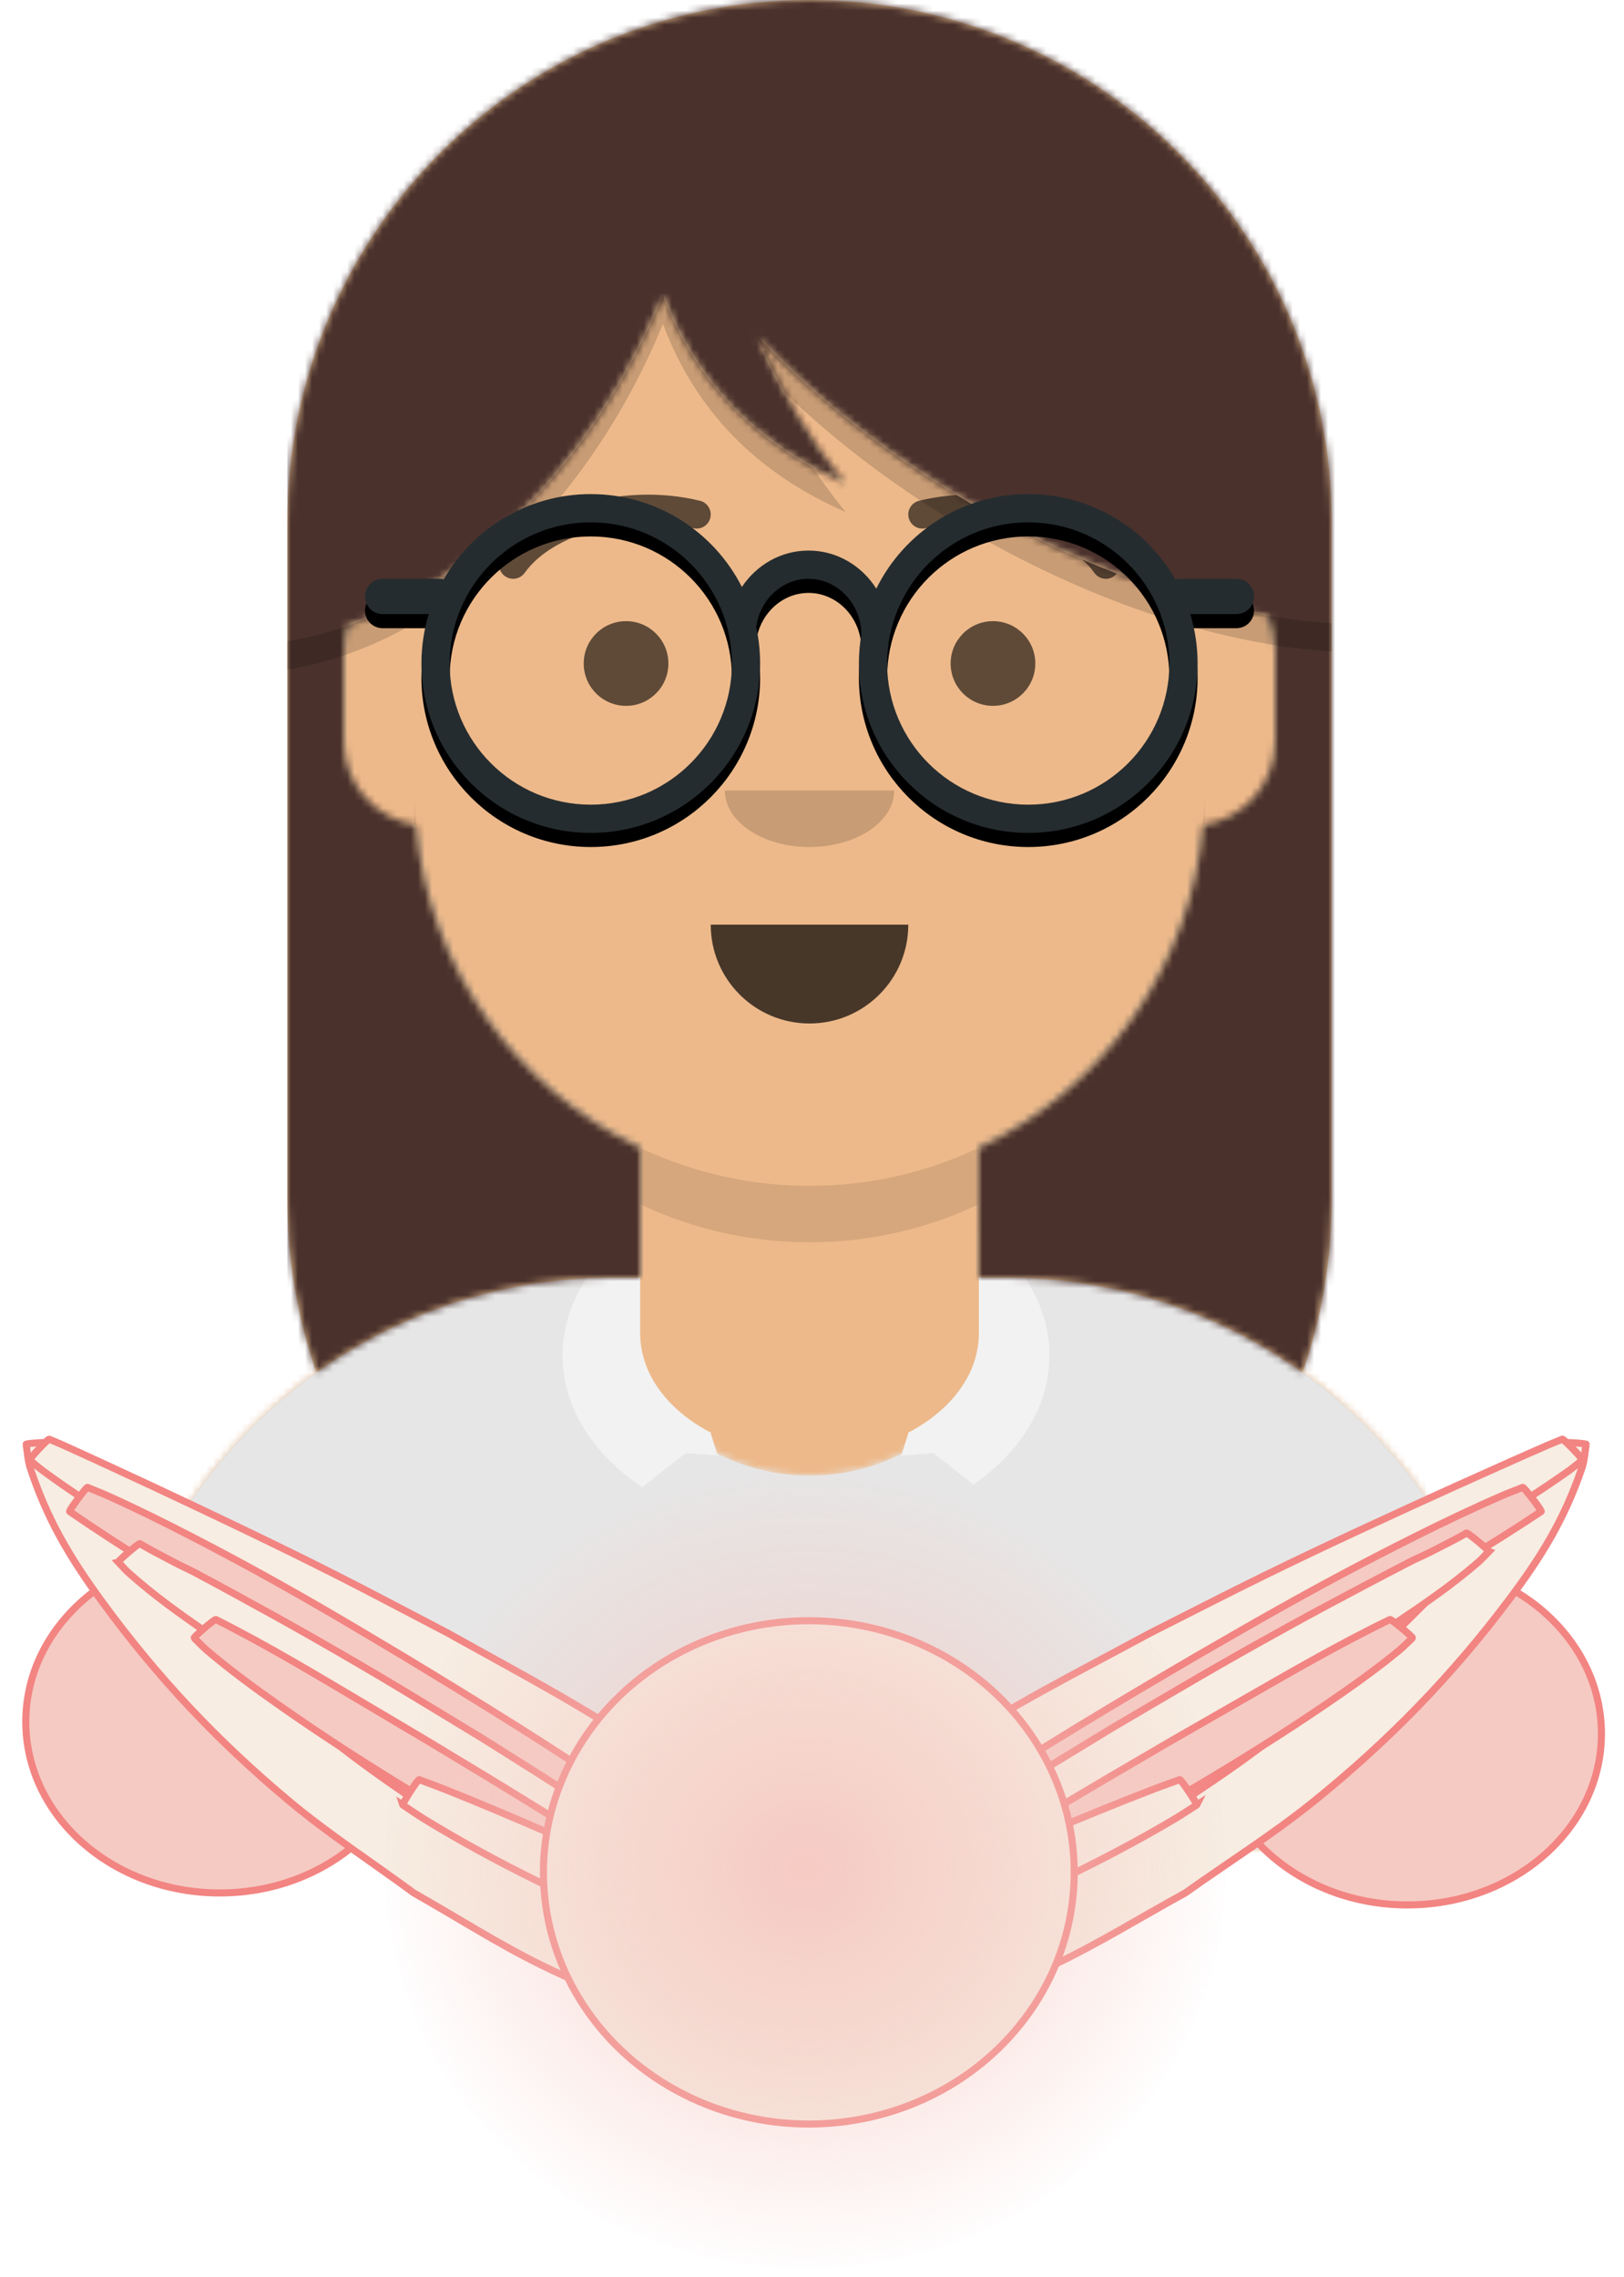 <?xml version="1.0" encoding="UTF-8" standalone="no"?>
<svg
   width="230.157"
   height="322.575"
   viewBox="0 0 230.157 322.575"
   version="1.1"
   id="svg219"
   sodipodi:docname="other.svg"
   inkscape:version="1.1.1 (c3084ef, 2021-09-22)"
   xmlns:inkscape="http://www.inkscape.org/namespaces/inkscape"
   xmlns:sodipodi="http://sodipodi.sourceforge.net/DTD/sodipodi-0.dtd"
   xmlns:xlink="http://www.w3.org/1999/xlink"
   xmlns="http://www.w3.org/2000/svg"
   xmlns:svg="http://www.w3.org/2000/svg">
  <sodipodi:namedview
     id="namedview221"
     pagecolor="#505050"
     bordercolor="#ffffff"
     borderopacity="1"
     inkscape:pageshadow="0"
     inkscape:pageopacity="0"
     inkscape:pagecheckerboard="1"
     showgrid="false"
     showguides="true"
     inkscape:guide-bbox="true"
     inkscape:zoom="2.7654347"
     inkscape:cx="134.33693"
     inkscape:cy="270.12029"
     inkscape:window-width="1296"
     inkscape:window-height="758"
     inkscape:window-x="0"
     inkscape:window-y="25"
     inkscape:window-maximized="0"
     inkscape:current-layer="svg219">
    <sodipodi:guide
       position="38.622,140.5"
       orientation="0,-1"
       id="guide223" />
    <sodipodi:guide
       position="53.249,32.888"
       orientation="0,-1"
       id="guide225" />
    <sodipodi:guide
       position="113.846,93.485"
       orientation="1,0"
       id="guide227" />
    <sodipodi:guide
       position="115.821,50.232"
       orientation="0,-1"
       id="guide3805" />
  </sodipodi:namedview>
  <desc
     id="desc128">Created with getavataaars.com</desc>
  <defs
     id="defs133">
    <linearGradient
       id="linearGradient5889"
       inkscape:swatch="solid">
      <stop
         style="stop-color:#f28482;stop-opacity:1;"
         offset="0"
         id="stop5887" />
    </linearGradient>
    <linearGradient
       inkscape:collect="always"
       id="linearGradient3306">
      <stop
         style="stop-color:#f5cac3;stop-opacity:1;"
         offset="0"
         id="stop3302" />
      <stop
         style="stop-color:#f5cac3;stop-opacity:0;"
         offset="1"
         id="stop3304" />
    </linearGradient>
    <circle
       id="react-path-1"
       cx="120"
       cy="120"
       r="120" />
    <path
       d="m 12,160 c 0,66.274 53.726,120 120,120 66.274,0 120,-53.726 120,-120 h 12 V 0 H 0 v 160 z"
       id="react-path-2" />
    <path
       d="M 124,144.611 V 163 h 4 v 0 c 39.764,0 72,32.236 72,72 v 9 H 0 v -9 c 0,-39.764 32.235,-72 72,-72 v 0 h 4 V 144.611 C 58.763,136.422 46.372,119.687 44.305,99.881 38.48,99.058 34,94.052 34,88 V 74 C 34,68.054 38.325,63.118 44,62.166 V 56 56 C 44,25.072 69.072,0 100,0 v 0 0 c 30.928,0 56,25.072 56,56 v 6.166 c 5.675,0.952 10,5.888 10,11.834 v 14 c 0,6.052 -4.48,11.058 -10.305,11.881 C 153.628,119.687 141.237,136.422 124,144.611 Z"
       id="react-path-3" />
    <radialGradient
       inkscape:collect="always"
       xlink:href="#linearGradient3306"
       id="radialGradient3310"
       cx="114.403"
       cy="267.343"
       fx="114.403"
       fy="267.343"
       r="25.836"
       gradientTransform="matrix(2.353,0,0,2.241,-155.047,-334.295)"
       gradientUnits="userSpaceOnUse" />
    <meshgradient
       inkscape:collect="always"
       id="meshgradient5917"
       gradientUnits="userSpaceOnUse"
       x="71.988"
       y="224.693">
      <meshrow
         id="meshrow5919">
        <meshpatch
           id="meshpatch5921">
          <stop
             path="c 23.281,-22.112  61.027,-22.112  84.308,0"
             style="stop-color:#ffffff;stop-opacity:1"
             id="stop5923" />
          <stop
             path="c 23.281,22.112  23.281,57.964  0,80.076"
             style="stop-color:#f5cac3;stop-opacity:1"
             id="stop5925" />
          <stop
             path="c -23.281,22.112  -61.027,22.112  -84.308,0"
             style="stop-color:#ffffff;stop-opacity:1"
             id="stop5927" />
          <stop
             path="c -23.281,-22.112  -23.281,-57.964  0,-80.076"
             style="stop-color:#f5cac3;stop-opacity:1"
             id="stop5929" />
        </meshpatch>
      </meshrow>
    </meshgradient>
  </defs>
  <g
     id="g217"
     stroke="none"
     stroke-width="1"
     fill="none"
     fill-rule="evenodd"
     transform="translate(-17.274,-18)">
    <g
       transform="translate(-825,-1100)"
       id="Avataaar/Circle">
      <g
         transform="translate(825,1100)"
         id="g214">
        <g
           id="Mask" />
        <g
           id="Avataaar"
           stroke-width="1"
           fill-rule="evenodd"
           mask="url(#react-mask-5)">
          <g
             id="Body"
             transform="translate(32,36)">
            <mask
               id="react-mask-6"
               fill="#ffffff">
              <use
                 xlink:href="#react-path-3"
                 id="use136"
                 x="0"
                 y="0"
                 width="100%"
                 height="100%" />
            </mask>
            <use
               fill="#d0c6ac"
               xlink:href="#react-path-3"
               id="use139"
               x="0"
               y="0"
               width="100%"
               height="100%" />
            <g
               id="Skin/👶🏽-03-Brown"
               mask="url(#react-mask-6)"
               fill="#edb98a">
              <g
                 id="Color">
                <rect
                   x="0"
                   y="0"
                   width="264"
                   height="280"
                   id="rect141" />
              </g>
            </g>
            <path
               d="m 156,79 v 23 c 0,30.928 -25.072,56 -56,56 -30.928,0 -56,-25.072 -56,-56 V 79 94 c 0,30.928 25.072,56 56,56 30.928,0 56,-25.072 56,-56 z"
               id="Neck-Shadow"
               fill-opacity="0.1"
               fill="#000000"
               mask="url(#react-mask-6)" />
          </g>
          <g
             id="Clothing/Collar-+-Sweater"
             transform="translate(0,170)">
            <defs
               id="defs148">
              <path
                 d="M 105.192,29.052 H 104 v 0 c -39.765,0 -72,32.235 -72,72 V 110 h 200 v -8.948 C 232,61.287 199.764,29.052 160,29.052 v 0 h -1.192 c 0.127,0.984 0.192,1.985 0.192,3 0,13.807 -12.088,25 -27,25 -14.912,0 -27,-11.193 -27,-25 0,-1.015 0.065,-2.016 0.192,-3 z"
                 id="react-path-57" />
            </defs>
            <mask
               id="react-mask-58"
               fill="#ffffff">
              <use
                 xlink:href="#react-path-57"
                 id="use150"
                 x="0"
                 y="0"
                 width="100%"
                 height="100%" />
            </mask>
            <use
               id="Clothes"
               fill="#e6e6e6"
               fill-rule="evenodd"
               xlink:href="#react-path-57"
               x="0"
               y="0"
               width="100%"
               height="100%" />
            <g
               id="Color/Palette/Gray-01"
               mask="url(#react-mask-58)"
               fill-rule="evenodd"
               fill="#e6e6e6">
              <rect
                 id="🖍Color"
                 x="0"
                 y="0"
                 width="264"
                 height="110" />
            </g>
            <path
               d="m 156,22.279 c 6.182,4.556 10,10.826 10,17.748 0,7.206 -4.137,13.705 -10.771,18.299 L 149.579,53.876 145,54.208 l 1,-3.151 -0.078,-0.061 C 152.022,47.853 156,42.7 156,36.877 Z m -48,-0.708 c -6.767,4.603 -11,11.168 -11,18.456 0,7.398 4.362,14.052 11.308,18.664 l 6.112,-4.815 4.579,0.331 -1,-3.151 0.078,-0.061 C 111.978,47.853 108,42.7 108,36.877 Z"
               id="Collar"
               fill="#f2f2f2"
               fill-rule="evenodd" />
          </g>
          <g
             id="Face"
             transform="translate(76,82)"
             fill="#000000">
            <g
               id="Mouth/Default"
               transform="translate(2,52)"
               fill-opacity="0.7">
              <path
                 d="m 40,15 c 0,7.732 6.268,14 14,14 v 0 c 7.732,0 14,-6.268 14,-14"
                 id="Mouth" />
            </g>
            <g
               id="Nose/Default"
               transform="translate(28,40)"
               fill-opacity="0.16">
              <path
                 d="m 16,8 c 0,4.418 5.373,8 12,8 v 0 c 6.627,0 12,-3.582 12,-8"
                 id="Nose" />
            </g>
            <g
               id="Eyes/Default-😀"
               transform="translate(0,8)"
               fill-opacity="0.6">
              <circle
                 id="Eye"
                 cx="30"
                 cy="22"
                 r="6" />
              <circle
                 id="circle163"
                 cx="82"
                 cy="22"
                 r="6" />
            </g>
            <g
               id="Eyebrow/Outline/Default"
               fill-opacity="0.6">
              <g
                 id="I-Browse"
                 transform="translate(12,6)">
                <path
                   d="M 3.63,11.159 C 7.545,5.65 18.278,2.561 27.523,4.831 28.596,5.095 29.679,4.439 29.942,3.366 30.206,2.293 29.55,1.21 28.477,0.947 17.74,-1.69 5.312,1.887 0.37,8.841 -0.27,9.742 -0.059,10.99 0.841,11.63 1.742,12.27 2.99,12.059 3.63,11.159 Z"
                   id="Eyebrow"
                   fill-rule="nonzero" />
                <path
                   d="M 61.63,11.159 C 65.545,5.65 76.278,2.561 85.523,4.831 86.596,5.095 87.679,4.439 87.942,3.366 88.206,2.293 87.55,1.21 86.477,0.947 75.74,-1.69 63.312,1.887 58.37,8.841 c -0.64,0.9 -0.429,2.149 0.472,2.789 0.9,0.64 2.149,0.429 2.789,-0.472 z"
                   id="path167"
                   fill-rule="nonzero"
                   transform="matrix(-1,0,0,1,146,0)" />
              </g>
            </g>
          </g>
          <g
             id="Top"
             stroke-width="1"
             fill-rule="evenodd">
            <defs
               id="defs175">
              <rect
                 id="react-path-27"
                 x="0"
                 y="0"
                 width="264"
                 height="280" />
              <path
                 d="M 8.461,88.694 C 8.161,89.744 8,90.853 8,92 v 13 c 0,6.019 4.431,11.002 10.209,11.867 C 19.952,137.115 32.469,154.283 50,162.611 V 181 h -4 v 0 C 30.381,181 15.924,185.973 4.125,194.423 1.453,186.777 0,178.558 0,170 V 74 74 C 0,33.131 33.131,0 74,0 v 0 0 c 40.869,0 74,33.131 74,74 v 96 c 0,8.558 -1.453,16.777 -4.125,24.423 C 132.076,185.973 117.619,181 102,181 v 0 h -4 v -18.389 c 17.531,-8.328 30.048,-25.496 31.791,-45.744 C 135.569,116.002 140,111.019 140,105 V 92 c 0,-1.689 -0.349,-3.297 -0.979,-4.755 C 126.065,85.057 111.479,79.769 97.149,71.495 85.017,64.491 74.646,56.258 66.67,47.752 70.096,55.66 74.246,62.588 79.118,68.535 66.443,63.012 57.813,54.132 53.227,41.896 52.849,42.818 52.456,43.739 52.046,44.658 42.207,66.758 25.591,82.682 8.461,88.694 Z"
                 id="react-path-28" />
              <path
                 d="m 65.18,77.737 c 2.183,-1.633 15.226,-2.259 17.578,-3.648 0.734,-0.434 1.303,-0.874 1.742,-1.309 0.439,0.436 1.009,0.875 1.743,1.309 2.351,1.389 15.394,2.015 17.577,3.648 2.21,1.654 3.824,5.447 3.647,8.414 -0.212,3.559 -4.105,12.052 -13.795,13.03 -2.115,-2.353 -5.435,-3.871 -9.173,-3.871 -3.736,0 -7.058,1.518 -9.172,3.871 C 65.639,98.203 61.745,89.71 61.533,86.151 c -0.177,-2.966 1.437,-6.76 3.647,-8.414 m 37.961,17.169 c 0.001,-6.59e-4 0.003,-0.001 0.004,-0.002 -0.002,3.3e-4 -0.003,9.89e-4 -0.004,0.002 m -37.296,-0.005 c 0.004,0.002 0.011,0.004 0.017,0.006 -0.005,-0.002 -0.011,-0.004 -0.017,-0.006 M 144.863,55.985 c -0.388,-5.955 -1.585,-11.833 -2.629,-17.699 C 141.953,36.707 140.424,26 139.735,26 c -0.232,9.109 -1.033,18.08 -2.065,27.139 -0.309,2.708 -0.632,5.417 -0.844,8.135 -0.172,2.195 0.134,4.848 -0.397,6.971 -0.679,2.707 -4.08,5.233 -6.725,6.165 -6.6,2.327 -12.105,-7.303 -17.742,-10.12 C 104.643,60.635 92.064,59.764 84.582,64.53 76.936,59.764 64.357,60.635 57.039,64.291 51.402,67.108 45.897,76.737 39.297,74.411 36.652,73.478 33.25,70.952 32.572,68.246 32.04,66.122 32.346,63.47 32.175,61.274 31.962,58.556 31.639,55.848 31.33,53.139 30.298,44.08 29.497,35.109 29.265,26 28.576,26 27.047,36.707 26.766,38.286 c -1.044,5.866 -2.24,11.744 -2.628,17.699 -0.399,6.119 0.077,12.182 1.332,18.178 0.599,2.864 1.299,5.712 2.049,8.541 0.834,3.143 -0.32,9.262 0.053,12.488 0.706,6.104 3.582,18.008 6.811,23.259 1.561,2.538 3.39,4.123 5.433,6.168 1.966,1.969 2.787,5.021 4.91,7.118 3.956,3.908 9.72,6.234 15.64,6.806 5.312,4.507 14.14,7.457 24.134,7.457 9.995,0 18.823,-2.95 24.135,-7.457 5.919,-0.572 11.683,-2.898 15.64,-6.806 2.122,-2.097 2.943,-5.149 4.91,-7.118 2.043,-2.045 3.872,-3.63 5.433,-6.168 3.229,-5.251 6.105,-17.155 6.811,-23.259 0.373,-3.226 -0.78,-9.345 0.054,-12.488 0.75,-2.829 1.45,-5.676 2.049,-8.541 1.254,-5.996 1.731,-12.059 1.332,-18.178 z"
                 id="react-path-29" />
            </defs>
            <mask
               id="react-mask-25"
               fill="#ffffff">
              <use
                 xlink:href="#react-path-27"
                 id="use177"
                 x="0"
                 y="0"
                 width="100%"
                 height="100%" />
            </mask>
            <g
               id="g180" />
            <g
               id="Top/Long-Hair/Straight-+-Strand"
               mask="url(#react-mask-25)">
              <g
                 transform="translate(-1)"
                 id="g209">
                <g
                   id="Hair"
                   stroke-width="1"
                   fill="none"
                   fill-rule="evenodd"
                   transform="translate(59,18)">
                  <mask
                     id="react-mask-26"
                     fill="#ffffff">
                    <use
                       xlink:href="#react-path-28"
                       id="use182"
                       x="0"
                       y="0"
                       width="100%"
                       height="100%" />
                  </mask>
                  <use
                     fill="#ecc797"
                     xlink:href="#react-path-28"
                     id="use185"
                     x="0"
                     y="0"
                     width="100%"
                     height="100%" />
                  <g
                     id="g191"
                     mask="url(#react-mask-26)"
                     fill="#4a312c">
                    <g
                       id="g189">
                      <rect
                         x="0"
                         y="0"
                         width="264"
                         height="280"
                         id="rect187" />
                    </g>
                  </g>
                </g>
                <path
                   d="m 59,102.419 v 6.419 c 19.945,-3.087 40.59,-20.448 52.046,-46.18 0.409,-0.919 0.803,-1.84 1.181,-2.762 4.005,10.686 11.094,18.812 21.269,24.378 1.461,2.195 3.002,4.282 4.623,6.261 -12.675,-5.523 -21.306,-14.403 -25.891,-26.639 -0.378,0.922 -0.771,1.843 -1.181,2.762 C 99.59,92.39 78.945,109.751 59,112.838 Z m 148,-1.279 v 9.14 c -14.953,-0.868 -33.099,-6.536 -50.851,-16.785 -10.273,-5.931 -19.283,-12.743 -26.646,-19.856 -1.365,-2.511 -2.643,-5.14 -3.833,-7.888 7.977,8.506 18.348,16.739 30.479,23.743 C 173.901,99.745 192.047,105.413 207,106.281 Z"
                   id="Shadow"
                   fill-opacity="0.16"
                   fill="#000000"
                   fill-rule="evenodd" />
                <g
                   id="Top/_Resources/Round"
                   fill="none"
                   transform="translate(62,85)">
                  <defs
                     id="defs201">
                    <path
                       d="M 80.465,16.394 C 84.38,8.459 92.553,3 102,3 110.92,3 118.703,7.866 122.84,15.088 123.05,15.031 123.272,15 123.5,15 h 8 c 1.381,0 2.5,1.119 2.5,2.5 0,1.381 -1.119,2.5 -2.5,2.5 h -6.537 C 125.637,22.215 126,24.565 126,27 126,40.255 115.255,51 102,51 88.745,51 78,40.255 78,27 78,25.578 78.124,24.185 78.361,22.831 78.276,18.455 74.914,15 70.862,15 67.126,15 63.975,17.94 63.442,21.83 63.807,23.495 64,25.225 64,27 64,40.255 53.255,51 40,51 26.745,51 16,40.255 16,27 c 0,-2.435 0.363,-4.785 1.037,-7 H 10.5 C 9.119,20 8,18.881 8,17.5 8,16.119 9.119,15 10.5,15 v 0 h 8 c 0.228,0 0.45,0.031 0.66,0.088 C 23.297,7.866 31.08,3 40,3 49.352,3 57.455,8.349 61.416,16.155 63.493,13.039 66.949,11 70.862,11 c 4.012,0 7.545,2.144 9.602,5.394 z M 40,47 C 51.046,47 60,38.046 60,27 60,15.954 51.046,7 40,7 28.954,7 20,15.954 20,27 c 0,11.046 8.954,20 20,20 z m 62,0 c 11.046,0 20,-8.954 20,-20 0,-11.046 -8.954,-20 -20,-20 -11.046,0 -20,8.954 -20,20 0,11.046 8.954,20 20,20 z"
                       id="react-path-41" />
                    <filter
                       x="0"
                       y="0"
                       width="1"
                       height="1.042"
                       filterUnits="objectBoundingBox"
                       id="react-filter-42">
                      <feOffset
                         dx="0"
                         dy="2"
                         in="SourceAlpha"
                         result="shadowOffsetOuter1"
                         id="feOffset196" />
                      <feColorMatrix
                         values="0 0 0 0 0   0 0 0 0 0   0 0 0 0 0  0 0 0 0.1 0"
                         type="matrix"
                         in="shadowOffsetOuter1"
                         id="feColorMatrix198" />
                    </filter>
                  </defs>
                  <g
                     id="Lennon-Glasses">
                    <use
                       fill="#000000"
                       fill-opacity="1"
                       filter="url(#react-filter-42)"
                       xlink:href="#react-path-41"
                       id="use203"
                       x="0"
                       y="0"
                       width="100%"
                       height="100%" />
                    <use
                       fill="#252c2f"
                       fill-rule="evenodd"
                       xlink:href="#react-path-41"
                       id="use205"
                       x="0"
                       y="0"
                       width="100%"
                       height="100%" />
                  </g>
                </g>
              </g>
            </g>
          </g>
        </g>
      </g>
    </g>
  </g>
  <ellipse
     style="fill:#f5cac3;fill-opacity:1;stroke:#f28482;stroke-opacity:1"
     id="path3701"
     cx="31.151"
     cy="243.923"
     rx="27.495"
     ry="24.258" />
  <ellipse
     style="fill:#f5cac3;fill-opacity:1;stroke:#f28482;stroke-opacity:1"
     id="path3701-8"
     cx="199.465"
     cy="245.618"
     rx="27.495"
     ry="24.258" />
  <path
     style="fill:#f7ede2;fill-opacity:1;stroke:#f28482"
     id="path415"
     d="m 3.696,204.626 c 0.199,1.127 0.236,2.295 0.597,3.381 2.397,7.204 5.46,12.436 10.11,18.814 7.806,10.708 16.377,19.815 26.583,28.342 5.612,4.689 11.774,8.679 17.661,13.018 6.023,3.404 11.858,7.164 18.069,10.213 8.975,4.406 18.891,8.069 28.825,9.731 3.019,0.505 10.275,1.044 13.604,-0.931 0.953,-0.565 1.157,-1.889 1.736,-2.833 -2.719,-4.667 -0.822,-3.114 -5.404,-4.987 -0.187,-0.084 -2.165,4.328 -1.978,4.412 v 0 c 2.844,0.425 1.788,0.932 3.37,-0.991 1.429,-0.913 0.491,-0.14 -1.291,-0.447 -2.282,-0.394 -4.571,-0.818 -6.784,-1.502 -15.289,-4.724 -29.375,-12.538 -42.917,-20.914 -5.702,-4.022 -11.593,-7.789 -17.106,-12.066 -10.811,-8.387 -18.255,-15.544 -27.415,-25.465 -5.49,-5.946 -8.398,-9.374 -12.38,-15.686 -0.459,-0.727 -0.773,-1.537 -1.159,-2.305 -0.009,-0.175 -4.131,0.043 -4.121,0.218 z" />
  <path
     style="fill:#f7ede2;fill-opacity:1;stroke:#f28482"
     id="path417"
     d="m 4.212,206.851 c 0.621,0.504 1.22,1.036 1.863,1.511 3.507,2.59 8.103,5.597 11.608,7.784 3.648,2.277 7.325,4.509 11.033,6.686 8.769,5.147 20.372,11.565 29.16,16.476 4.492,2.501 24.016,13.333 29.002,16.247 3.635,2.125 7.256,4.28 10.783,6.579 3.828,2.496 8.566,5.722 11.668,9.345 0.718,0.839 1.118,1.905 1.677,2.857 -0.02,0.53 0.115,1.089 -0.059,1.59 -0.233,0.671 -1.378,1.226 -1.888,1.536 -0.14,0.132 2.967,3.433 3.107,3.301 v 0 c 0.682,-0.598 1.499,-1.07 2.045,-1.795 2.014,-2.674 1.503,-3.335 1.61,-6.626 -0.58,-1.49 -0.927,-3.094 -1.74,-4.471 -2.754,-4.664 -7.157,-8.703 -11.283,-12.011 -3.375,-2.706 -6.908,-5.217 -10.51,-7.612 -10.486,-6.969 -17.792,-10.735 -28.918,-16.934 -5.222,-2.716 -10.414,-5.489 -15.666,-8.147 -8.452,-4.277 -17.496,-8.569 -26.104,-12.606 -1.928,-0.904 -9.767,-4.536 -12.723,-5.855 -0.629,-0.281 -1.269,-0.539 -1.903,-0.809 -0.125,-0.117 -2.887,2.836 -2.762,2.953 z" />
  <path
     style="fill:#f5cac3;fill-opacity:1;stroke:#f28482"
     id="path419"
     d="m 9.874,214.144 c 7.084,4.881 14.447,9.342 21.728,13.918 9.784,6.149 10.598,6.696 20.675,13.131 10.571,6.809 21.35,13.284 32.144,19.73 2.917,1.742 9.912,5.857 13.19,7.97 1.092,0.704 2.135,1.481 3.203,2.222 2.226,1.916 0.922,1.154 0.919,0.169 -0.001,-0.435 0.415,-0.859 0.282,-1.273 -0.072,-0.223 -0.468,-0.022 -0.702,-0.033 -0.174,0.044 0.868,4.134 1.042,4.09 v 0 c 1.521,-0.272 2.523,-0.205 3.441,-2.065 0.855,-1.734 -0.496,-3.243 -1.245,-4.544 -1,-1.038 -1.928,-2.152 -3.001,-3.115 -3.641,-3.267 -8.522,-6.704 -12.444,-9.403 -10.367,-7.136 -21.098,-13.724 -31.86,-20.241 -3.748,-2.219 -7.475,-4.476 -11.245,-6.658 -6.773,-3.92 -12.106,-6.857 -18.973,-10.409 -3.709,-1.918 -7.977,-4.029 -11.851,-5.76 -0.913,-0.408 -1.848,-0.765 -2.772,-1.148 -0.145,-0.107 -2.677,3.311 -2.532,3.419 z" />
  <path
     style="fill:#f7ede2;fill-opacity:1;stroke:#f28482"
     id="path421"
     d="m 16.773,221.307 c 0.508,0.527 0.976,1.097 1.524,1.582 3.732,3.303 7.085,5.665 11.304,8.599 3.278,2.28 6.59,4.513 9.925,6.708 8.938,5.882 14.617,9.334 23.744,15.013 9.599,5.902 19.352,11.544 29.149,17.11 3.507,1.992 7.015,3.99 10.553,5.927 0.935,-0.024 0.006,0.07 0.224,-2.122 0.015,-0.147 0.372,-0.423 0.233,-0.375 -0.802,0.272 -1.018,1.174 -1.34,1.818 -0.039,0.164 3.831,1.08 3.87,0.916 v 0 c -0.162,0.229 -0.307,0.47 -0.485,0.686 -0.049,0.059 -0.253,0.173 -0.189,0.131 0.328,-0.218 0.824,-0.297 0.982,-0.657 0.925,-2.111 0.591,-2.203 -0.168,-3.687 -0.484,-0.521 -0.932,-1.079 -1.453,-1.564 -2.322,-2.165 -5.565,-4.65 -8.009,-6.433 -9.085,-6.629 -18.614,-12.617 -28.133,-18.593 -10.122,-6.134 -14.003,-8.579 -24.21,-14.404 -3.489,-1.991 -7.005,-3.934 -10.533,-5.856 -11.469,-6.248 -3.966,-2.02 -12.325,-6.494 -0.543,-0.291 -1.07,-0.612 -1.604,-0.917 -0.111,-0.13 -3.169,2.482 -3.058,2.612 z" />
  <path
     style="fill:#f5cac3;fill-opacity:1;stroke:#f28482"
     id="path423"
     d="m 27.519,232.067 c 0.618,0.595 1.202,1.227 1.854,1.784 3.192,2.727 6.966,5.482 10.347,7.85 5.757,4.032 10.755,7.268 16.767,10.972 2.934,1.808 5.913,3.541 8.87,5.311 2.725,1.558 5.442,3.131 8.175,4.674 2.32,1.31 4.66,2.584 6.983,3.887 1.835,1.029 3.659,2.079 5.493,3.11 1.758,0.988 5.301,2.987 7.293,3.959 0.796,0.389 1.621,0.715 2.432,1.072 0.671,0.218 1.339,0.447 2.014,0.655 1.575,0.483 1.834,0.465 3.372,1.041 1.204,0.451 2.427,1.044 3.589,1.58 0.168,0.099 2.507,-3.856 2.339,-3.955 v 0 c -1.099,-0.473 -2.895,-1.268 -4.036,-1.677 -3.029,-1.083 -0.548,-0.059 -3.262,-1.001 -0.494,-0.171 -0.973,-0.383 -1.46,-0.574 -0.657,-0.381 -1.333,-0.731 -1.971,-1.143 -1.204,-0.778 -5.899,-4.153 -6.65,-4.676 -1.746,-1.216 -3.486,-2.443 -5.263,-3.612 -4.48,-2.948 -10.166,-6.392 -14.672,-9.164 -10.861,-6.564 -6.77,-4.123 -17.758,-10.633 -7.042,-4.172 -14.06,-8.415 -21.383,-12.086 -0.111,-0.13 -3.185,2.495 -3.074,2.625 z" />
  <path
     style="fill:#f7ede2;fill-opacity:1;stroke:#f28482"
     id="path425"
     d="m 57.084,255.713 c 1.03,0.677 2.04,1.387 3.091,2.031 10.174,6.231 20.975,11.372 31.963,15.991 2.686,1.129 5.409,2.166 8.113,3.249 3.626,1.424 7.31,2.694 10.947,4.089 0.848,0.325 1.686,0.676 2.527,1.019 0.152,0.062 0.428,0.359 0.452,0.197 0.13,-0.888 -0.059,-1.793 -0.088,-2.689 -0.148,0.093 2.054,3.586 2.202,3.493 v 0 c 0.433,-1.12 1.249,-2.161 1.299,-3.36 0.049,-1.182 -3.277,-3.162 -3.57,-3.339 -3.298,-1.996 -6.949,-3.608 -10.404,-5.259 -2.617,-1.2 -5.224,-2.422 -7.851,-3.599 -2.822,-1.265 -15.516,-6.807 -18.322,-8.016 -4.711,-2.03 -9.677,-4.149 -14.47,-6.049 -1.181,-0.468 -2.378,-0.895 -3.567,-1.343 -0.152,-0.099 -2.474,3.489 -2.321,3.587 z" />
  <path
     style="fill:#84a59d;stroke:#f28482"
     id="path433"
     d="m 117.095,282.866 c -0.123,-0.422 -0.203,-0.859 -0.37,-1.265 -0.45,-1.095 -0.901,-2.194 -1.477,-3.229 -0.905,-1.626 -1.859,-3.232 -2.954,-4.737 -3.401,-4.675 -7.74,-9.081 -11.612,-13.288 -0.2,-0.231 -5.652,4.488 -5.451,4.719 v 0 c 2.476,2.205 5.015,4.34 7.427,6.614 3.706,3.494 7.141,7.325 10.039,11.521 0.282,0.408 0.51,0.85 0.765,1.275 0.068,0.154 3.701,-1.456 3.633,-1.61 z" />
  <use
     x="0"
     y="0"
     xlink:href="#path415"
     id="use515"
     transform="matrix(-1.034,0,0,1,228.616,0)"
     width="100%"
     height="100%" />
  <use
     x="0"
     y="0"
     xlink:href="#path417"
     id="use517"
     transform="matrix(-1.034,0,0,1,228.616,0)"
     width="100%"
     height="100%" />
  <use
     x="0"
     y="0"
     xlink:href="#path419"
     id="use519"
     transform="matrix(-1.034,0,0,1,228.616,0)"
     width="100%"
     height="100%" />
  <use
     x="0"
     y="0"
     xlink:href="#path421"
     id="use521"
     transform="matrix(-1.034,0,0,1,228.34,-1.499)"
     width="100%"
     height="100%" />
  <use
     x="0"
     y="0"
     xlink:href="#path423"
     id="use523"
     transform="matrix(-1.034,0,0,1,228.616,0)"
     width="100%"
     height="100%" />
  <use
     x="0"
     y="0"
     xlink:href="#path425"
     id="use525"
     transform="matrix(-1.034,0,0,1,228.616,0)"
     width="100%"
     height="100%" />
  <use
     x="0"
     y="0"
     xlink:href="#path433"
     id="use527"
     transform="matrix(-1.034,0,0,1,228.616,0)"
     width="100%"
     height="100%" />
  <ellipse
     style="fill:#f7ede2;fill-opacity:1;stroke:#f28482;stroke-opacity:1"
     id="path551"
     cx="114.629"
     cy="265.265"
     rx="37.612"
     ry="35.653" />
  <ellipse
     style="fill:url(#radialGradient3310);fill-opacity:1;stroke:url(#meshgradient5917);stroke-width:2.442;stroke-opacity:1"
     id="path3278"
     cx="114.142"
     cy="264.731"
     rx="59.615"
     ry="56.622" />
  <script
     id="mesh_polyfill"
     type="text/javascript">
!function(){const t=&quot;http://www.w3.org/2000/svg&quot;,e=&quot;http://www.w3.org/1999/xlink&quot;,s=&quot;http://www.w3.org/1999/xhtml&quot;,r=2;if(document.createElementNS(t,&quot;meshgradient&quot;).x)return;const n=(t,e,s,r)=&gt;{let n=new x(.5*(e.x+s.x),.5*(e.y+s.y)),o=new x(.5*(t.x+e.x),.5*(t.y+e.y)),i=new x(.5*(s.x+r.x),.5*(s.y+r.y)),a=new x(.5*(n.x+o.x),.5*(n.y+o.y)),h=new x(.5*(n.x+i.x),.5*(n.y+i.y)),l=new x(.5*(a.x+h.x),.5*(a.y+h.y));return[[t,o,a,l],[l,h,i,r]]},o=t=&gt;{let e=t[0].distSquared(t[1]),s=t[2].distSquared(t[3]),r=.25*t[0].distSquared(t[2]),n=.25*t[1].distSquared(t[3]),o=e&gt;s?e:s,i=r&gt;n?r:n;return 18*(o&gt;i?o:i)},i=(t,e)=&gt;Math.sqrt(t.distSquared(e)),a=(t,e)=&gt;t.scale(2/3).add(e.scale(1/3)),h=t=&gt;{let e,s,r,n,o,i,a,h=new g;return t.match(/(\w+\(\s*[^)]+\))+/g).forEach(t=&gt;{let l=t.match(/[\w.-]+/g),d=l.shift();switch(d){case&quot;translate&quot;:2===l.length?e=new g(1,0,0,1,l[0],l[1]):(console.error(&quot;mesh.js: translate does not have 2 arguments!&quot;),e=new g(1,0,0,1,0,0)),h=h.append(e);break;case&quot;scale&quot;:1===l.length?s=new g(l[0],0,0,l[0],0,0):2===l.length?s=new g(l[0],0,0,l[1],0,0):(console.error(&quot;mesh.js: scale does not have 1 or 2 arguments!&quot;),s=new g(1,0,0,1,0,0)),h=h.append(s);break;case&quot;rotate&quot;:if(3===l.length&amp;&amp;(e=new g(1,0,0,1,l[1],l[2]),h=h.append(e)),l[0]){r=l[0]*Math.PI/180;let t=Math.cos(r),e=Math.sin(r);Math.abs(t)&lt;1e-16&amp;&amp;(t=0),Math.abs(e)&lt;1e-16&amp;&amp;(e=0),a=new g(t,e,-e,t,0,0),h=h.append(a)}else console.error(&quot;math.js: No argument to rotate transform!&quot;);3===l.length&amp;&amp;(e=new g(1,0,0,1,-l[1],-l[2]),h=h.append(e));break;case&quot;skewX&quot;:l[0]?(r=l[0]*Math.PI/180,n=Math.tan(r),o=new g(1,0,n,1,0,0),h=h.append(o)):console.error(&quot;math.js: No argument to skewX transform!&quot;);break;case&quot;skewY&quot;:l[0]?(r=l[0]*Math.PI/180,n=Math.tan(r),i=new g(1,n,0,1,0,0),h=h.append(i)):console.error(&quot;math.js: No argument to skewY transform!&quot;);break;case&quot;matrix&quot;:6===l.length?h=h.append(new g(...l)):console.error(&quot;math.js: Incorrect number of arguments for matrix!&quot;);break;default:console.error(&quot;mesh.js: Unhandled transform type: &quot;+d)}}),h},l=t=&gt;{let e=[],s=t.split(/[ ,]+/);for(let t=0,r=s.length-1;t&lt;r;t+=2)e.push(new x(parseFloat(s[t]),parseFloat(s[t+1])));return e},d=(t,e)=&gt;{for(let s in e)t.setAttribute(s,e[s])},c=(t,e,s,r,n)=&gt;{let o,i,a=[0,0,0,0];for(let h=0;h&lt;3;++h)e[h]&lt;t[h]&amp;&amp;e[h]&lt;s[h]||t[h]&lt;e[h]&amp;&amp;s[h]&lt;e[h]?a[h]=0:(a[h]=.5*((e[h]-t[h])/r+(s[h]-e[h])/n),o=Math.abs(3*(e[h]-t[h])/r),i=Math.abs(3*(s[h]-e[h])/n),a[h]&gt;o?a[h]=o:a[h]&gt;i&amp;&amp;(a[h]=i));return a},u=[[1,0,0,0,0,0,0,0,0,0,0,0,0,0,0,0],[0,0,0,0,1,0,0,0,0,0,0,0,0,0,0,0],[-3,3,0,0,-2,-1,0,0,0,0,0,0,0,0,0,0],[2,-2,0,0,1,1,0,0,0,0,0,0,0,0,0,0],[0,0,0,0,0,0,0,0,1,0,0,0,0,0,0,0],[0,0,0,0,0,0,0,0,0,0,0,0,1,0,0,0],[0,0,0,0,0,0,0,0,-3,3,0,0,-2,-1,0,0],[0,0,0,0,0,0,0,0,2,-2,0,0,1,1,0,0],[-3,0,3,0,0,0,0,0,-2,0,-1,0,0,0,0,0],[0,0,0,0,-3,0,3,0,0,0,0,0,-2,0,-1,0],[9,-9,-9,9,6,3,-6,-3,6,-6,3,-3,4,2,2,1],[-6,6,6,-6,-3,-3,3,3,-4,4,-2,2,-2,-2,-1,-1],[2,0,-2,0,0,0,0,0,1,0,1,0,0,0,0,0],[0,0,0,0,2,0,-2,0,0,0,0,0,1,0,1,0],[-6,6,6,-6,-4,-2,4,2,-3,3,-3,3,-2,-1,-2,-1],[4,-4,-4,4,2,2,-2,-2,2,-2,2,-2,1,1,1,1]],f=t=&gt;{let e=[];for(let s=0;s&lt;16;++s){e[s]=0;for(let r=0;r&lt;16;++r)e[s]+=u[s][r]*t[r]}return e},p=(t,e,s)=&gt;{const r=e*e,n=s*s,o=e*e*e,i=s*s*s;return t[0]+t[1]*e+t[2]*r+t[3]*o+t[4]*s+t[5]*s*e+t[6]*s*r+t[7]*s*o+t[8]*n+t[9]*n*e+t[10]*n*r+t[11]*n*o+t[12]*i+t[13]*i*e+t[14]*i*r+t[15]*i*o},y=t=&gt;{let e=[],s=[],r=[];for(let s=0;s&lt;4;++s)e[s]=[],e[s][0]=n(t[0][s],t[1][s],t[2][s],t[3][s]),e[s][1]=[],e[s][1].push(...n(...e[s][0][0])),e[s][1].push(...n(...e[s][0][1])),e[s][2]=[],e[s][2].push(...n(...e[s][1][0])),e[s][2].push(...n(...e[s][1][1])),e[s][2].push(...n(...e[s][1][2])),e[s][2].push(...n(...e[s][1][3]));for(let t=0;t&lt;8;++t){s[t]=[];for(let r=0;r&lt;4;++r)s[t][r]=[],s[t][r][0]=n(e[0][2][t][r],e[1][2][t][r],e[2][2][t][r],e[3][2][t][r]),s[t][r][1]=[],s[t][r][1].push(...n(...s[t][r][0][0])),s[t][r][1].push(...n(...s[t][r][0][1])),s[t][r][2]=[],s[t][r][2].push(...n(...s[t][r][1][0])),s[t][r][2].push(...n(...s[t][r][1][1])),s[t][r][2].push(...n(...s[t][r][1][2])),s[t][r][2].push(...n(...s[t][r][1][3]))}for(let t=0;t&lt;8;++t){r[t]=[];for(let e=0;e&lt;8;++e)r[t][e]=[],r[t][e][0]=s[t][0][2][e],r[t][e][1]=s[t][1][2][e],r[t][e][2]=s[t][2][2][e],r[t][e][3]=s[t][3][2][e]}return r};class x{constructor(t,e){this.x=t||0,this.y=e||0}toString(){return`(x=${this.x}, y=${this.y})`}clone(){return new x(this.x,this.y)}add(t){return new x(this.x+t.x,this.y+t.y)}scale(t){return void 0===t.x?new x(this.x*t,this.y*t):new x(this.x*t.x,this.y*t.y)}distSquared(t){let e=this.x-t.x,s=this.y-t.y;return e*e+s*s}transform(t){let e=this.x*t.a+this.y*t.c+t.e,s=this.x*t.b+this.y*t.d+t.f;return new x(e,s)}}class g{constructor(t,e,s,r,n,o){void 0===t?(this.a=1,this.b=0,this.c=0,this.d=1,this.e=0,this.f=0):(this.a=t,this.b=e,this.c=s,this.d=r,this.e=n,this.f=o)}toString(){return`affine: ${this.a} ${this.c} ${this.e} \n       ${this.b} ${this.d} ${this.f}`}append(t){t instanceof g||console.error(&quot;mesh.js: argument to Affine.append is not affine!&quot;);let e=this.a*t.a+this.c*t.b,s=this.b*t.a+this.d*t.b,r=this.a*t.c+this.c*t.d,n=this.b*t.c+this.d*t.d,o=this.a*t.e+this.c*t.f+this.e,i=this.b*t.e+this.d*t.f+this.f;return new g(e,s,r,n,o,i)}}class w{constructor(t,e){this.nodes=t,this.colors=e}paintCurve(t,e){if(o(this.nodes)&gt;r){const s=n(...this.nodes);let r=[[],[]],o=[[],[]];for(let t=0;t&lt;4;++t)r[0][t]=this.colors[0][t],r[1][t]=(this.colors[0][t]+this.colors[1][t])/2,o[0][t]=r[1][t],o[1][t]=this.colors[1][t];let i=new w(s[0],r),a=new w(s[1],o);i.paintCurve(t,e),a.paintCurve(t,e)}else{let s=Math.round(this.nodes[0].x);if(s&gt;=0&amp;&amp;s&lt;e){let r=4*(~~this.nodes[0].y*e+s);t[r]=Math.round(this.colors[0][0]),t[r+1]=Math.round(this.colors[0][1]),t[r+2]=Math.round(this.colors[0][2]),t[r+3]=Math.round(this.colors[0][3])}}}}class m{constructor(t,e){this.nodes=t,this.colors=e}split(){let t=[[],[],[],[]],e=[[],[],[],[]],s=[[[],[]],[[],[]]],r=[[[],[]],[[],[]]];for(let s=0;s&lt;4;++s){const r=n(this.nodes[0][s],this.nodes[1][s],this.nodes[2][s],this.nodes[3][s]);t[0][s]=r[0][0],t[1][s]=r[0][1],t[2][s]=r[0][2],t[3][s]=r[0][3],e[0][s]=r[1][0],e[1][s]=r[1][1],e[2][s]=r[1][2],e[3][s]=r[1][3]}for(let t=0;t&lt;4;++t)s[0][0][t]=this.colors[0][0][t],s[0][1][t]=this.colors[0][1][t],s[1][0][t]=(this.colors[0][0][t]+this.colors[1][0][t])/2,s[1][1][t]=(this.colors[0][1][t]+this.colors[1][1][t])/2,r[0][0][t]=s[1][0][t],r[0][1][t]=s[1][1][t],r[1][0][t]=this.colors[1][0][t],r[1][1][t]=this.colors[1][1][t];return[new m(t,s),new m(e,r)]}paint(t,e){let s,n=!1;for(let t=0;t&lt;4;++t)if((s=o([this.nodes[0][t],this.nodes[1][t],this.nodes[2][t],this.nodes[3][t]]))&gt;r){n=!0;break}if(n){let s=this.split();s[0].paint(t,e),s[1].paint(t,e)}else{new w([...this.nodes[0]],[...this.colors[0]]).paintCurve(t,e)}}}class b{constructor(t){this.readMesh(t),this.type=t.getAttribute(&quot;type&quot;)||&quot;bilinear&quot;}readMesh(t){let e=[[]],s=[[]],r=Number(t.getAttribute(&quot;x&quot;)),n=Number(t.getAttribute(&quot;y&quot;));e[0][0]=new x(r,n);let o=t.children;for(let t=0,r=o.length;t&lt;r;++t){e[3*t+1]=[],e[3*t+2]=[],e[3*t+3]=[],s[t+1]=[];let r=o[t].children;for(let n=0,o=r.length;n&lt;o;++n){let o=r[n].children;for(let r=0,i=o.length;r&lt;i;++r){let i=r;0!==t&amp;&amp;++i;let h,d=o[r].getAttribute(&quot;path&quot;),c=&quot;l&quot;;null!=d&amp;&amp;(c=(h=d.match(/\s*([lLcC])\s*(.*)/))[1]);let u=l(h[2]);switch(c){case&quot;l&quot;:0===i?(e[3*t][3*n+3]=u[0].add(e[3*t][3*n]),e[3*t][3*n+1]=a(e[3*t][3*n],e[3*t][3*n+3]),e[3*t][3*n+2]=a(e[3*t][3*n+3],e[3*t][3*n])):1===i?(e[3*t+3][3*n+3]=u[0].add(e[3*t][3*n+3]),e[3*t+1][3*n+3]=a(e[3*t][3*n+3],e[3*t+3][3*n+3]),e[3*t+2][3*n+3]=a(e[3*t+3][3*n+3],e[3*t][3*n+3])):2===i?(0===n&amp;&amp;(e[3*t+3][3*n+0]=u[0].add(e[3*t+3][3*n+3])),e[3*t+3][3*n+1]=a(e[3*t+3][3*n],e[3*t+3][3*n+3]),e[3*t+3][3*n+2]=a(e[3*t+3][3*n+3],e[3*t+3][3*n])):(e[3*t+1][3*n]=a(e[3*t][3*n],e[3*t+3][3*n]),e[3*t+2][3*n]=a(e[3*t+3][3*n],e[3*t][3*n]));break;case&quot;L&quot;:0===i?(e[3*t][3*n+3]=u[0],e[3*t][3*n+1]=a(e[3*t][3*n],e[3*t][3*n+3]),e[3*t][3*n+2]=a(e[3*t][3*n+3],e[3*t][3*n])):1===i?(e[3*t+3][3*n+3]=u[0],e[3*t+1][3*n+3]=a(e[3*t][3*n+3],e[3*t+3][3*n+3]),e[3*t+2][3*n+3]=a(e[3*t+3][3*n+3],e[3*t][3*n+3])):2===i?(0===n&amp;&amp;(e[3*t+3][3*n+0]=u[0]),e[3*t+3][3*n+1]=a(e[3*t+3][3*n],e[3*t+3][3*n+3]),e[3*t+3][3*n+2]=a(e[3*t+3][3*n+3],e[3*t+3][3*n])):(e[3*t+1][3*n]=a(e[3*t][3*n],e[3*t+3][3*n]),e[3*t+2][3*n]=a(e[3*t+3][3*n],e[3*t][3*n]));break;case&quot;c&quot;:0===i?(e[3*t][3*n+1]=u[0].add(e[3*t][3*n]),e[3*t][3*n+2]=u[1].add(e[3*t][3*n]),e[3*t][3*n+3]=u[2].add(e[3*t][3*n])):1===i?(e[3*t+1][3*n+3]=u[0].add(e[3*t][3*n+3]),e[3*t+2][3*n+3]=u[1].add(e[3*t][3*n+3]),e[3*t+3][3*n+3]=u[2].add(e[3*t][3*n+3])):2===i?(e[3*t+3][3*n+2]=u[0].add(e[3*t+3][3*n+3]),e[3*t+3][3*n+1]=u[1].add(e[3*t+3][3*n+3]),0===n&amp;&amp;(e[3*t+3][3*n+0]=u[2].add(e[3*t+3][3*n+3]))):(e[3*t+2][3*n]=u[0].add(e[3*t+3][3*n]),e[3*t+1][3*n]=u[1].add(e[3*t+3][3*n]));break;case&quot;C&quot;:0===i?(e[3*t][3*n+1]=u[0],e[3*t][3*n+2]=u[1],e[3*t][3*n+3]=u[2]):1===i?(e[3*t+1][3*n+3]=u[0],e[3*t+2][3*n+3]=u[1],e[3*t+3][3*n+3]=u[2]):2===i?(e[3*t+3][3*n+2]=u[0],e[3*t+3][3*n+1]=u[1],0===n&amp;&amp;(e[3*t+3][3*n+0]=u[2])):(e[3*t+2][3*n]=u[0],e[3*t+1][3*n]=u[1]);break;default:console.error(&quot;mesh.js: &quot;+c+&quot; invalid path type.&quot;)}if(0===t&amp;&amp;0===n||r&gt;0){let e=window.getComputedStyle(o[r]).stopColor.match(/^rgb\s*\(\s*(\d+)\s*,\s*(\d+)\s*,\s*(\d+)\s*\)$/i),a=window.getComputedStyle(o[r]).stopOpacity,h=255;a&amp;&amp;(h=Math.floor(255*a)),e&amp;&amp;(0===i?(s[t][n]=[],s[t][n][0]=Math.floor(e[1]),s[t][n][1]=Math.floor(e[2]),s[t][n][2]=Math.floor(e[3]),s[t][n][3]=h):1===i?(s[t][n+1]=[],s[t][n+1][0]=Math.floor(e[1]),s[t][n+1][1]=Math.floor(e[2]),s[t][n+1][2]=Math.floor(e[3]),s[t][n+1][3]=h):2===i?(s[t+1][n+1]=[],s[t+1][n+1][0]=Math.floor(e[1]),s[t+1][n+1][1]=Math.floor(e[2]),s[t+1][n+1][2]=Math.floor(e[3]),s[t+1][n+1][3]=h):3===i&amp;&amp;(s[t+1][n]=[],s[t+1][n][0]=Math.floor(e[1]),s[t+1][n][1]=Math.floor(e[2]),s[t+1][n][2]=Math.floor(e[3]),s[t+1][n][3]=h))}}e[3*t+1][3*n+1]=new x,e[3*t+1][3*n+2]=new x,e[3*t+2][3*n+1]=new x,e[3*t+2][3*n+2]=new x,e[3*t+1][3*n+1].x=(-4*e[3*t][3*n].x+6*(e[3*t][3*n+1].x+e[3*t+1][3*n].x)+-2*(e[3*t][3*n+3].x+e[3*t+3][3*n].x)+3*(e[3*t+3][3*n+1].x+e[3*t+1][3*n+3].x)+-1*e[3*t+3][3*n+3].x)/9,e[3*t+1][3*n+2].x=(-4*e[3*t][3*n+3].x+6*(e[3*t][3*n+2].x+e[3*t+1][3*n+3].x)+-2*(e[3*t][3*n].x+e[3*t+3][3*n+3].x)+3*(e[3*t+3][3*n+2].x+e[3*t+1][3*n].x)+-1*e[3*t+3][3*n].x)/9,e[3*t+2][3*n+1].x=(-4*e[3*t+3][3*n].x+6*(e[3*t+3][3*n+1].x+e[3*t+2][3*n].x)+-2*(e[3*t+3][3*n+3].x+e[3*t][3*n].x)+3*(e[3*t][3*n+1].x+e[3*t+2][3*n+3].x)+-1*e[3*t][3*n+3].x)/9,e[3*t+2][3*n+2].x=(-4*e[3*t+3][3*n+3].x+6*(e[3*t+3][3*n+2].x+e[3*t+2][3*n+3].x)+-2*(e[3*t+3][3*n].x+e[3*t][3*n+3].x)+3*(e[3*t][3*n+2].x+e[3*t+2][3*n].x)+-1*e[3*t][3*n].x)/9,e[3*t+1][3*n+1].y=(-4*e[3*t][3*n].y+6*(e[3*t][3*n+1].y+e[3*t+1][3*n].y)+-2*(e[3*t][3*n+3].y+e[3*t+3][3*n].y)+3*(e[3*t+3][3*n+1].y+e[3*t+1][3*n+3].y)+-1*e[3*t+3][3*n+3].y)/9,e[3*t+1][3*n+2].y=(-4*e[3*t][3*n+3].y+6*(e[3*t][3*n+2].y+e[3*t+1][3*n+3].y)+-2*(e[3*t][3*n].y+e[3*t+3][3*n+3].y)+3*(e[3*t+3][3*n+2].y+e[3*t+1][3*n].y)+-1*e[3*t+3][3*n].y)/9,e[3*t+2][3*n+1].y=(-4*e[3*t+3][3*n].y+6*(e[3*t+3][3*n+1].y+e[3*t+2][3*n].y)+-2*(e[3*t+3][3*n+3].y+e[3*t][3*n].y)+3*(e[3*t][3*n+1].y+e[3*t+2][3*n+3].y)+-1*e[3*t][3*n+3].y)/9,e[3*t+2][3*n+2].y=(-4*e[3*t+3][3*n+3].y+6*(e[3*t+3][3*n+2].y+e[3*t+2][3*n+3].y)+-2*(e[3*t+3][3*n].y+e[3*t][3*n+3].y)+3*(e[3*t][3*n+2].y+e[3*t+2][3*n].y)+-1*e[3*t][3*n].y)/9}}this.nodes=e,this.colors=s}paintMesh(t,e){let s=(this.nodes.length-1)/3,r=(this.nodes[0].length-1)/3;if(&quot;bilinear&quot;===this.type||s&lt;2||r&lt;2){let n;for(let o=0;o&lt;s;++o)for(let s=0;s&lt;r;++s){let r=[];for(let t=3*o,e=3*o+4;t&lt;e;++t)r.push(this.nodes[t].slice(3*s,3*s+4));let i=[];i.push(this.colors[o].slice(s,s+2)),i.push(this.colors[o+1].slice(s,s+2)),(n=new m(r,i)).paint(t,e)}}else{let n,o,a,h,l,d,u;const x=s,g=r;s++,r++;let w=new Array(s);for(let t=0;t&lt;s;++t){w[t]=new Array(r);for(let e=0;e&lt;r;++e)w[t][e]=[],w[t][e][0]=this.nodes[3*t][3*e],w[t][e][1]=this.colors[t][e]}for(let t=0;t&lt;s;++t)for(let e=0;e&lt;r;++e)0!==t&amp;&amp;t!==x&amp;&amp;(n=i(w[t-1][e][0],w[t][e][0]),o=i(w[t+1][e][0],w[t][e][0]),w[t][e][2]=c(w[t-1][e][1],w[t][e][1],w[t+1][e][1],n,o)),0!==e&amp;&amp;e!==g&amp;&amp;(n=i(w[t][e-1][0],w[t][e][0]),o=i(w[t][e+1][0],w[t][e][0]),w[t][e][3]=c(w[t][e-1][1],w[t][e][1],w[t][e+1][1],n,o));for(let t=0;t&lt;r;++t){w[0][t][2]=[],w[x][t][2]=[];for(let e=0;e&lt;4;++e)n=i(w[1][t][0],w[0][t][0]),o=i(w[x][t][0],w[x-1][t][0]),w[0][t][2][e]=n&gt;0?2*(w[1][t][1][e]-w[0][t][1][e])/n-w[1][t][2][e]:0,w[x][t][2][e]=o&gt;0?2*(w[x][t][1][e]-w[x-1][t][1][e])/o-w[x-1][t][2][e]:0}for(let t=0;t&lt;s;++t){w[t][0][3]=[],w[t][g][3]=[];for(let e=0;e&lt;4;++e)n=i(w[t][1][0],w[t][0][0]),o=i(w[t][g][0],w[t][g-1][0]),w[t][0][3][e]=n&gt;0?2*(w[t][1][1][e]-w[t][0][1][e])/n-w[t][1][3][e]:0,w[t][g][3][e]=o&gt;0?2*(w[t][g][1][e]-w[t][g-1][1][e])/o-w[t][g-1][3][e]:0}for(let s=0;s&lt;x;++s)for(let r=0;r&lt;g;++r){let n=i(w[s][r][0],w[s+1][r][0]),o=i(w[s][r+1][0],w[s+1][r+1][0]),c=i(w[s][r][0],w[s][r+1][0]),x=i(w[s+1][r][0],w[s+1][r+1][0]),g=[[],[],[],[]];for(let t=0;t&lt;4;++t){(d=[])[0]=w[s][r][1][t],d[1]=w[s+1][r][1][t],d[2]=w[s][r+1][1][t],d[3]=w[s+1][r+1][1][t],d[4]=w[s][r][2][t]*n,d[5]=w[s+1][r][2][t]*n,d[6]=w[s][r+1][2][t]*o,d[7]=w[s+1][r+1][2][t]*o,d[8]=w[s][r][3][t]*c,d[9]=w[s+1][r][3][t]*x,d[10]=w[s][r+1][3][t]*c,d[11]=w[s+1][r+1][3][t]*x,d[12]=0,d[13]=0,d[14]=0,d[15]=0,u=f(d);for(let e=0;e&lt;9;++e){g[t][e]=[];for(let s=0;s&lt;9;++s)g[t][e][s]=p(u,e/8,s/8),g[t][e][s]&gt;255?g[t][e][s]=255:g[t][e][s]&lt;0&amp;&amp;(g[t][e][s]=0)}}h=[];for(let t=3*s,e=3*s+4;t&lt;e;++t)h.push(this.nodes[t].slice(3*r,3*r+4));l=y(h);for(let s=0;s&lt;8;++s)for(let r=0;r&lt;8;++r)(a=new m(l[s][r],[[[g[0][s][r],g[1][s][r],g[2][s][r],g[3][s][r]],[g[0][s][r+1],g[1][s][r+1],g[2][s][r+1],g[3][s][r+1]]],[[g[0][s+1][r],g[1][s+1][r],g[2][s+1][r],g[3][s+1][r]],[g[0][s+1][r+1],g[1][s+1][r+1],g[2][s+1][r+1],g[3][s+1][r+1]]]])).paint(t,e)}}}transform(t){if(t instanceof x)for(let e=0,s=this.nodes.length;e&lt;s;++e)for(let s=0,r=this.nodes[0].length;s&lt;r;++s)this.nodes[e][s]=this.nodes[e][s].add(t);else if(t instanceof g)for(let e=0,s=this.nodes.length;e&lt;s;++e)for(let s=0,r=this.nodes[0].length;s&lt;r;++s)this.nodes[e][s]=this.nodes[e][s].transform(t)}scale(t){for(let e=0,s=this.nodes.length;e&lt;s;++e)for(let s=0,r=this.nodes[0].length;s&lt;r;++s)this.nodes[e][s]=this.nodes[e][s].scale(t)}}document.querySelectorAll(&quot;rect,circle,ellipse,path,text&quot;).forEach((r,n)=&gt;{let o=r.getAttribute(&quot;id&quot;);o||(o=&quot;patchjs_shape&quot;+n,r.setAttribute(&quot;id&quot;,o));const i=r.style.fill.match(/^url\(\s*&quot;?\s*#([^\s&quot;]+)&quot;?\s*\)/),a=r.style.stroke.match(/^url\(\s*&quot;?\s*#([^\s&quot;]+)&quot;?\s*\)/);if(i&amp;&amp;i[1]){const a=document.getElementById(i[1]);if(a&amp;&amp;&quot;meshgradient&quot;===a.nodeName){const i=r.getBBox();let l=document.createElementNS(s,&quot;canvas&quot;);d(l,{width:i.width,height:i.height});const c=l.getContext(&quot;2d&quot;);let u=c.createImageData(i.width,i.height);const f=new b(a);&quot;objectBoundingBox&quot;===a.getAttribute(&quot;gradientUnits&quot;)&amp;&amp;f.scale(new x(i.width,i.height));const p=a.getAttribute(&quot;gradientTransform&quot;);null!=p&amp;&amp;f.transform(h(p)),&quot;userSpaceOnUse&quot;===a.getAttribute(&quot;gradientUnits&quot;)&amp;&amp;f.transform(new x(-i.x,-i.y)),f.paintMesh(u.data,l.width),c.putImageData(u,0,0);const y=document.createElementNS(t,&quot;image&quot;);d(y,{width:i.width,height:i.height,x:i.x,y:i.y});let g=l.toDataURL();y.setAttributeNS(e,&quot;xlink:href&quot;,g),r.parentNode.insertBefore(y,r),r.style.fill=&quot;none&quot;;const w=document.createElementNS(t,&quot;use&quot;);w.setAttributeNS(e,&quot;xlink:href&quot;,&quot;#&quot;+o);const m=&quot;patchjs_clip&quot;+n,M=document.createElementNS(t,&quot;clipPath&quot;);M.setAttribute(&quot;id&quot;,m),M.appendChild(w),r.parentElement.insertBefore(M,r),y.setAttribute(&quot;clip-path&quot;,&quot;url(#&quot;+m+&quot;)&quot;),u=null,l=null,g=null}}if(a&amp;&amp;a[1]){const o=document.getElementById(a[1]);if(o&amp;&amp;&quot;meshgradient&quot;===o.nodeName){const i=parseFloat(r.style.strokeWidth.slice(0,-2))*(parseFloat(r.style.strokeMiterlimit)||parseFloat(r.getAttribute(&quot;stroke-miterlimit&quot;))||1),a=r.getBBox(),l=Math.trunc(a.width+i),c=Math.trunc(a.height+i),u=Math.trunc(a.x-i/2),f=Math.trunc(a.y-i/2);let p=document.createElementNS(s,&quot;canvas&quot;);d(p,{width:l,height:c});const y=p.getContext(&quot;2d&quot;);let g=y.createImageData(l,c);const w=new b(o);&quot;objectBoundingBox&quot;===o.getAttribute(&quot;gradientUnits&quot;)&amp;&amp;w.scale(new x(l,c));const m=o.getAttribute(&quot;gradientTransform&quot;);null!=m&amp;&amp;w.transform(h(m)),&quot;userSpaceOnUse&quot;===o.getAttribute(&quot;gradientUnits&quot;)&amp;&amp;w.transform(new x(-u,-f)),w.paintMesh(g.data,p.width),y.putImageData(g,0,0);const M=document.createElementNS(t,&quot;image&quot;);d(M,{width:l,height:c,x:0,y:0});let S=p.toDataURL();M.setAttributeNS(e,&quot;xlink:href&quot;,S);const k=&quot;pattern_clip&quot;+n,A=document.createElementNS(t,&quot;pattern&quot;);d(A,{id:k,patternUnits:&quot;userSpaceOnUse&quot;,width:l,height:c,x:u,y:f}),A.appendChild(M),o.parentNode.appendChild(A),r.style.stroke=&quot;url(#&quot;+k+&quot;)&quot;,g=null,p=null,S=null}}})}();
</script>
</svg>
